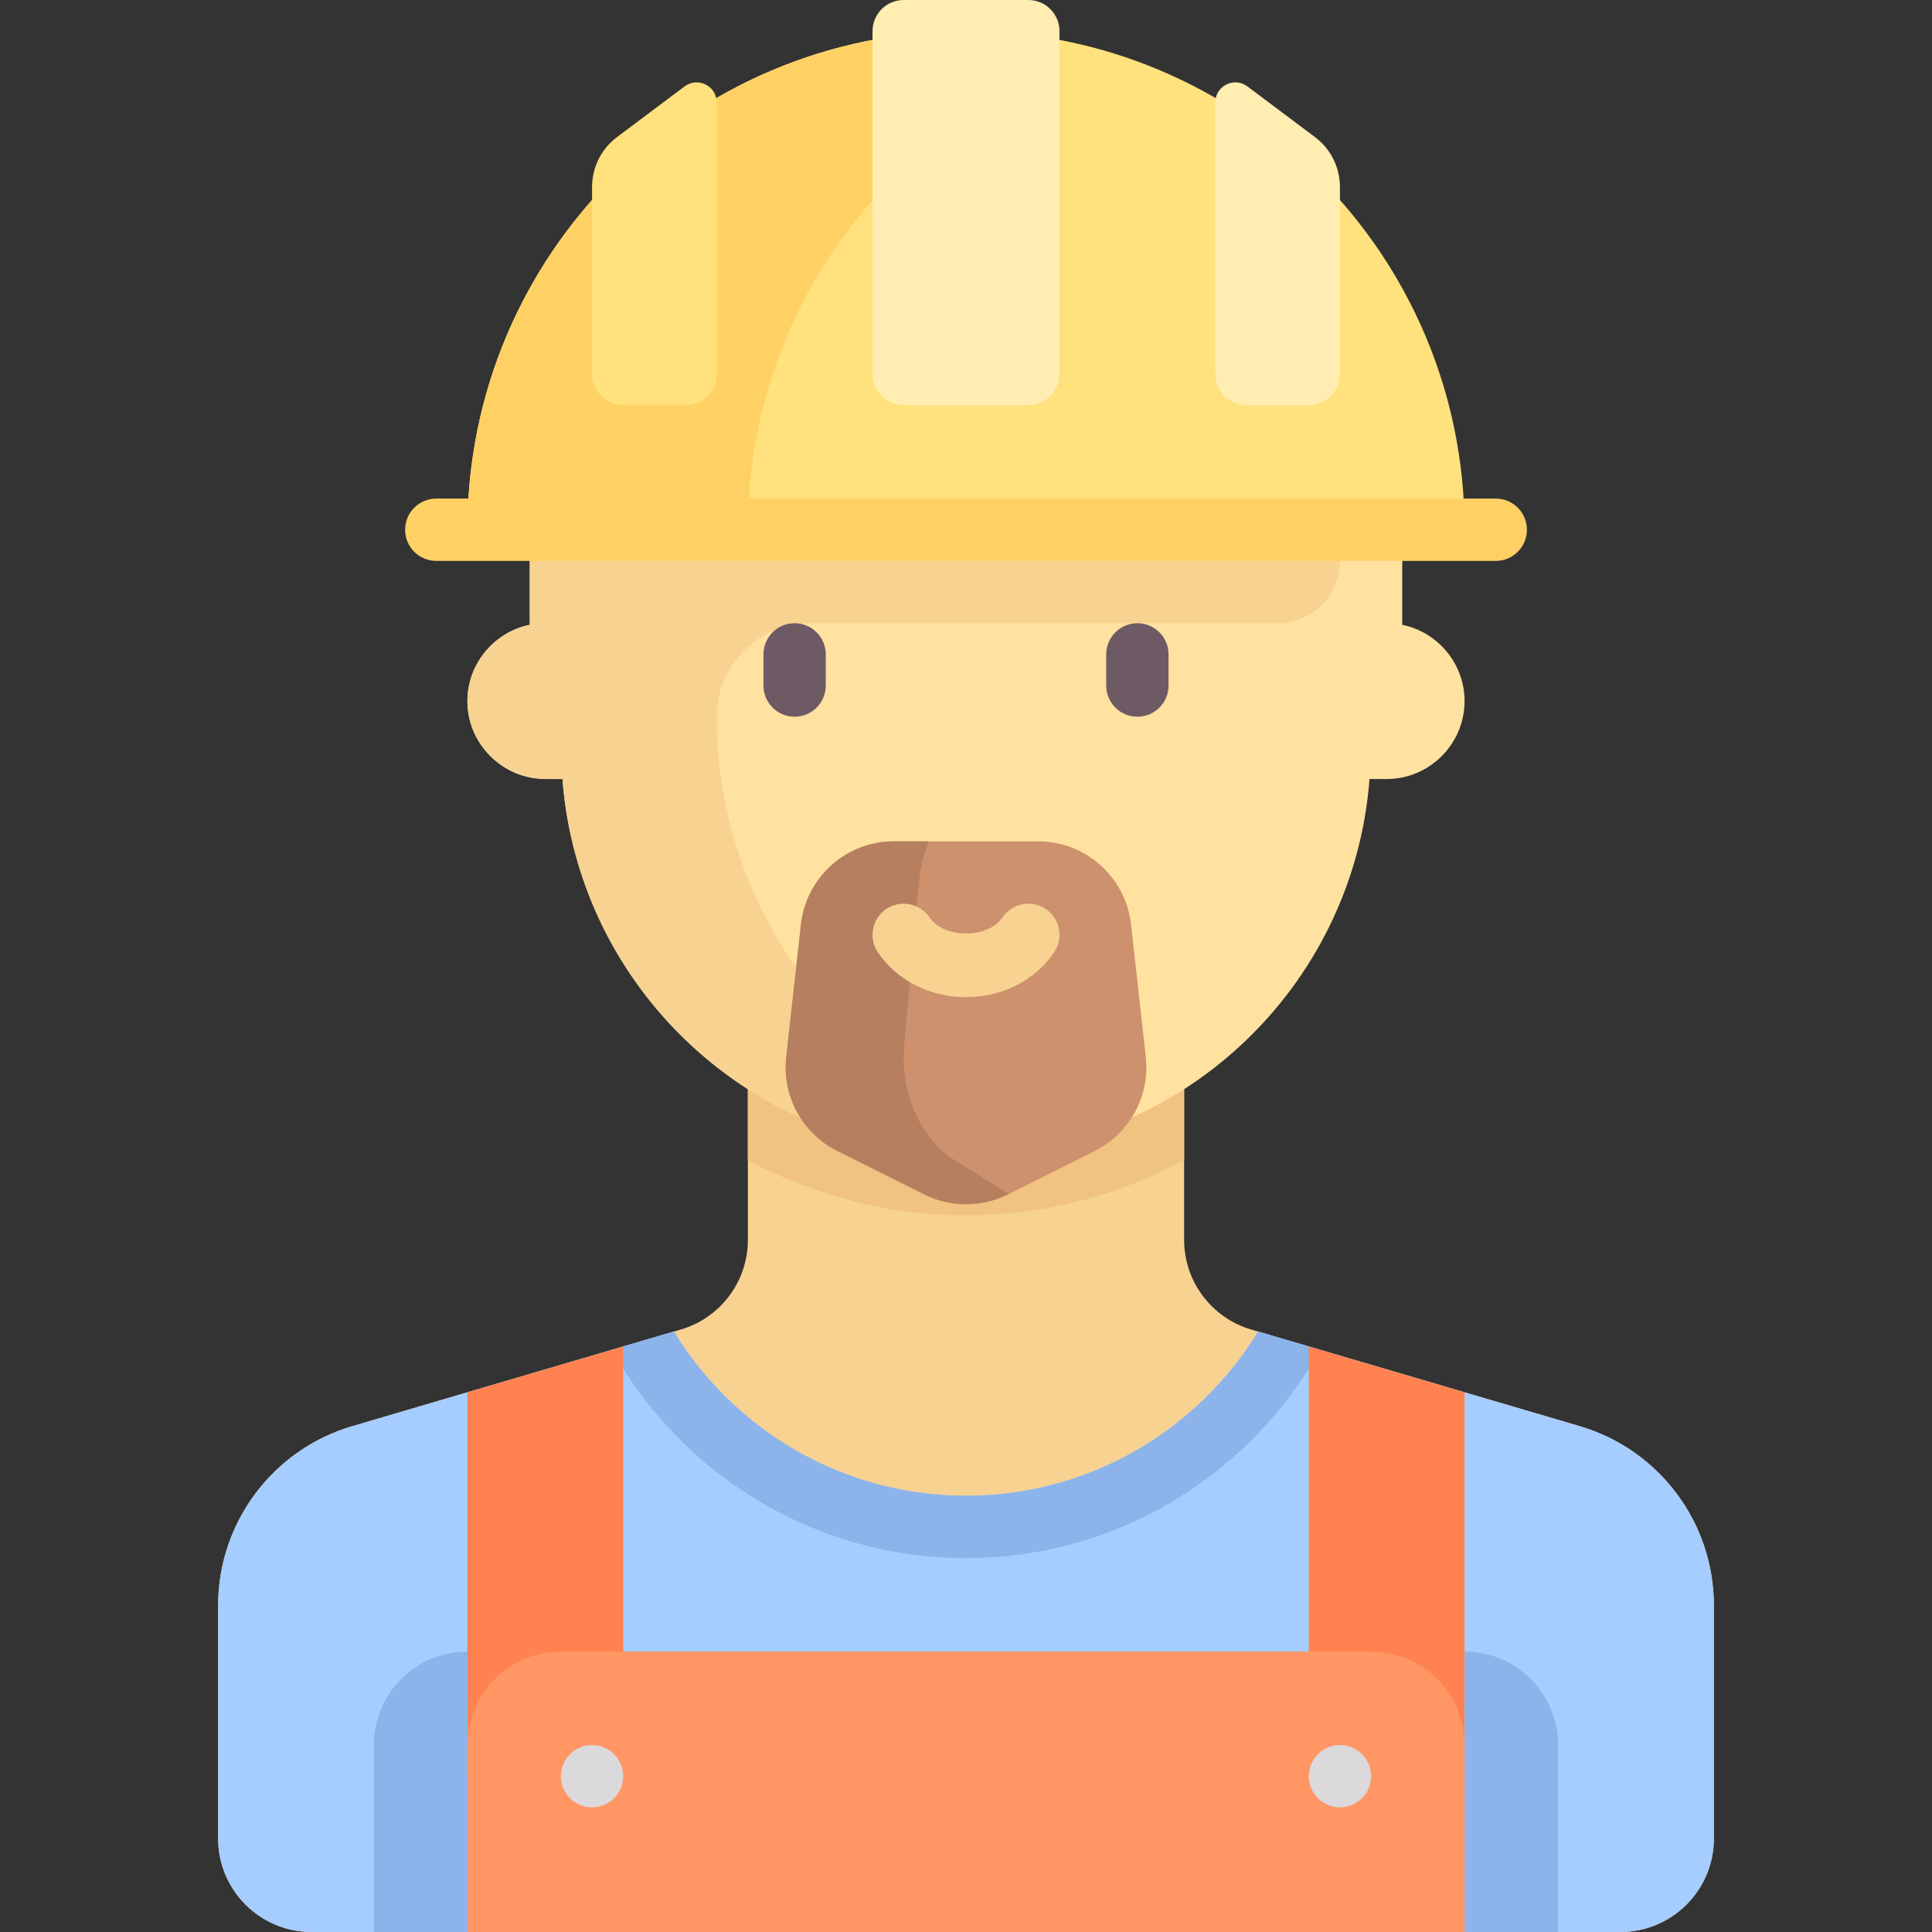 <?xml version="1.0" encoding="iso-8859-1"?>
<!-- Generator: Adobe Illustrator 19.0.0, SVG Export Plug-In . SVG Version: 6.00 Build 0)  -->
<svg version="1.1" id="Capa_1" xmlns="http://www.w3.org/2000/svg" xmlns:xlink="http://www.w3.org/1999/xlink" x="0px" y="0px"
	 viewBox="0 0 512 512" style="enable-background:new 0 0 512 512;" xml:space="preserve">
<rect x="0" y="0" width="512" height="512" fill="#333333" stroke="none"/>
<path style="fill:#F7D291;" d="M418.626,377.943l-87.036-25.599c-10.544-3.101-17.784-12.778-17.784-23.768v-56.06H198.194v56.06
	c0,10.99-7.24,20.667-17.784,23.768l-87.036,25.599c-21.087,6.202-35.567,25.555-35.567,47.535v61.748
	c0,13.682,11.092,24.774,24.774,24.774h346.839c13.682,0,24.774-11.092,24.774-24.774v-61.748
	C454.194,403.498,439.713,384.145,418.626,377.943z"/>
<path style="fill:#A5CDFF;" d="M418.627,377.944l-85.204-25.06c-15.968,26.059-44.622,43.504-77.423,43.504
	s-61.456-17.445-77.423-43.504l-85.203,25.06c-21.087,6.202-35.567,25.554-35.567,47.534v61.748
	c0,13.682,11.092,24.774,24.774,24.774h346.839c13.682,0,24.774-11.092,24.774-24.774v-61.748
	C454.194,403.498,439.714,384.145,418.627,377.944z"/>
<path style="fill:#8CB4EB;" d="M162.198,357.701c18.339,32.912,53.45,55.203,93.802,55.203s75.463-22.29,93.802-55.203
	l-16.379-4.818c-15.968,26.059-44.622,43.504-77.423,43.504s-61.456-17.445-77.423-43.504L162.198,357.701z"/>
<g>
	<polygon style="fill:#FF8250;" points="165.161,356.829 123.871,368.974 123.871,470.71 165.161,470.71 	"/>
	<polygon style="fill:#FF8250;" points="346.839,356.829 388.129,368.974 388.129,470.71 346.839,470.71 	"/>
</g>
<path style="fill:#FF9664;" d="M363.355,437.677h-214.71c-13.682,0-24.774,11.092-24.774,24.774V512h264.258v-49.548
	C388.129,448.769,377.036,437.677,363.355,437.677z"/>
<path style="fill:#F0C382;" d="M198.194,307.461c17.349,9.267,37.024,14.604,57.806,14.604s40.457-5.337,57.806-14.604v-26.686
	H198.194V307.461z"/>
<path style="fill:#FFE1A0;" d="M371.613,165.581v-33.452c0-63.851-51.762-115.613-115.613-115.613S140.387,68.278,140.387,132.129
	v33.452c-9.394,1.927-16.516,10.284-16.516,20.226c0,11.355,9.29,20.645,20.645,20.645h4.546
	c4.23,55.419,50.435,99.097,106.938,99.097s102.708-43.678,106.938-99.097h4.546c11.355,0,20.645-9.29,20.645-20.645
	C388.129,175.865,381.007,167.508,371.613,165.581z"/>
<path style="fill:#FFE17D;" d="M256,8.258L256,8.258c-72.973,0-132.129,59.156-132.129,132.129l0,0h264.258l0,0
	C388.129,67.414,328.973,8.258,256,8.258z"/>
<path style="fill:#FFD164;" d="M256,8.258c-72.973,0-132.129,59.155-132.129,132.129h74.323c0-45.393,22.929-85.362,57.806-109.125
	V8.258z"/>
<path style="fill:#F7D291;" d="M355.096,148.645v-8.258h-214.71v24.774v0.419c-10.55,2.163-18.236,12.441-16.183,23.962
	c1.783,10.007,11.144,16.91,21.308,16.909h3.55c4.23,55.419,50.435,99.097,106.938,99.097c8.352,0,16.439-1.059,24.239-2.865
	c-51.662-11.553-90.303-57.602-90.303-112.748l0,0c0-13.682,11.092-24.774,24.774-24.774h123.871
	C347.702,165.161,355.096,157.767,355.096,148.645z"/>
<path style="fill:#CD916E;" d="M275.118,222.968h-38.233c-12.624,0-23.229,9.492-24.623,22.038l-3.902,35.115
	c-1.146,10.316,4.26,20.253,13.543,24.895l23.018,11.509c6.975,3.487,15.184,3.487,22.159,0l23.018-11.509
	c9.284-4.642,14.69-14.579,13.543-24.895l-3.902-35.115C298.346,232.46,287.742,222.968,275.118,222.968z"/>
<path style="fill:#B67F5F;" d="M253.179,307.58c-9.284-5.721-14.69-17.969-13.543-30.684l3.902-43.281
	c0.344-3.821,1.26-7.406,2.62-10.647h-9.272c-12.623,0-23.228,9.492-24.622,22.038l-3.902,35.115
	c-1.146,10.316,4.26,20.253,13.543,24.895l23.018,11.509c6.974,3.487,15.184,3.487,22.159,0l0.338-0.169L253.179,307.58z"/>
<path style="fill:#F7D291;" d="M256,264.258c-9.597,0-18.331-4.444-23.363-11.895c-2.548-3.782-1.556-8.911,2.226-11.468
	c3.79-2.54,8.911-1.548,11.468,2.226c3.839,5.694,15.5,5.694,19.339,0c2.548-3.774,7.677-4.766,11.468-2.226
	c3.782,2.556,4.774,7.685,2.226,11.468C274.331,259.815,265.596,264.258,256,264.258z"/>
<g>
	<path style="fill:#6E5A64;" d="M210.581,189.935c-4.565,0-8.258-3.694-8.258-8.258v-8.258c0-4.565,3.694-8.258,8.258-8.258
		s8.258,3.694,8.258,8.258v8.258C218.839,186.242,215.145,189.935,210.581,189.935z"/>
	<path style="fill:#6E5A64;" d="M301.419,189.935c-4.565,0-8.258-3.694-8.258-8.258v-8.258c0-4.565,3.694-8.258,8.258-8.258
		s8.258,3.694,8.258,8.258v8.258C309.677,186.242,305.984,189.935,301.419,189.935z"/>
</g>
<g>
	<path style="fill:#FFEDB1;" d="M272.516,107.355h-33.032c-4.561,0-8.258-3.697-8.258-8.258V8.258c0-4.561,3.697-8.258,8.258-8.258
		h33.032c4.561,0,8.258,3.697,8.258,8.258v90.839C280.773,103.658,277.077,107.355,272.516,107.355z"/>
	<path style="fill:#FFEDB1;" d="M346.839,107.355h-16.516c-4.561,0-8.258-3.697-8.258-8.258V27.148c0-4.38,5.001-6.881,8.505-4.253
		l17.921,13.44c4.159,3.119,6.606,8.014,6.606,13.213v49.548C355.096,103.658,351.4,107.355,346.839,107.355z"/>
</g>
<path style="fill:#FFE17D;" d="M165.161,107.355h16.516c4.561,0,8.258-3.697,8.258-8.258V27.148c0-4.38-5.001-6.881-8.505-4.253
	l-17.921,13.44c-4.159,3.119-6.606,8.014-6.606,13.213v49.548C156.903,103.658,160.6,107.355,165.161,107.355z"/>
<path style="fill:#FFD164;" d="M396.387,148.645H115.613c-4.561,0-8.258-3.697-8.258-8.258l0,0c0-4.561,3.697-8.258,8.258-8.258
	h280.774c4.561,0,8.258,3.697,8.258,8.258l0,0C404.645,144.948,400.948,148.645,396.387,148.645z"/>
<g>
	<circle style="fill:#DBD9DC;" cx="156.9" cy="470.71" r="8.258"/>
	<circle style="fill:#DBD9DC;" cx="355.1" cy="470.71" r="8.258"/>
</g>
<g>
	<path style="fill:#8CB4EB;" d="M123.871,437.677L123.871,437.677V512H99.097v-49.548
		C99.097,448.769,110.189,437.677,123.871,437.677z"/>
	<path style="fill:#8CB4EB;" d="M388.129,437.677L388.129,437.677V512h24.774v-49.548
		C412.903,448.769,401.811,437.677,388.129,437.677z"/>
</g>
<g>
</g>
<g>
</g>
<g>
</g>
<g>
</g>
<g>
</g>
<g>
</g>
<g>
</g>
<g>
</g>
<g>
</g>
<g>
</g>
<g>
</g>
<g>
</g>
<g>
</g>
<g>
</g>
<g>
</g>
</svg>
